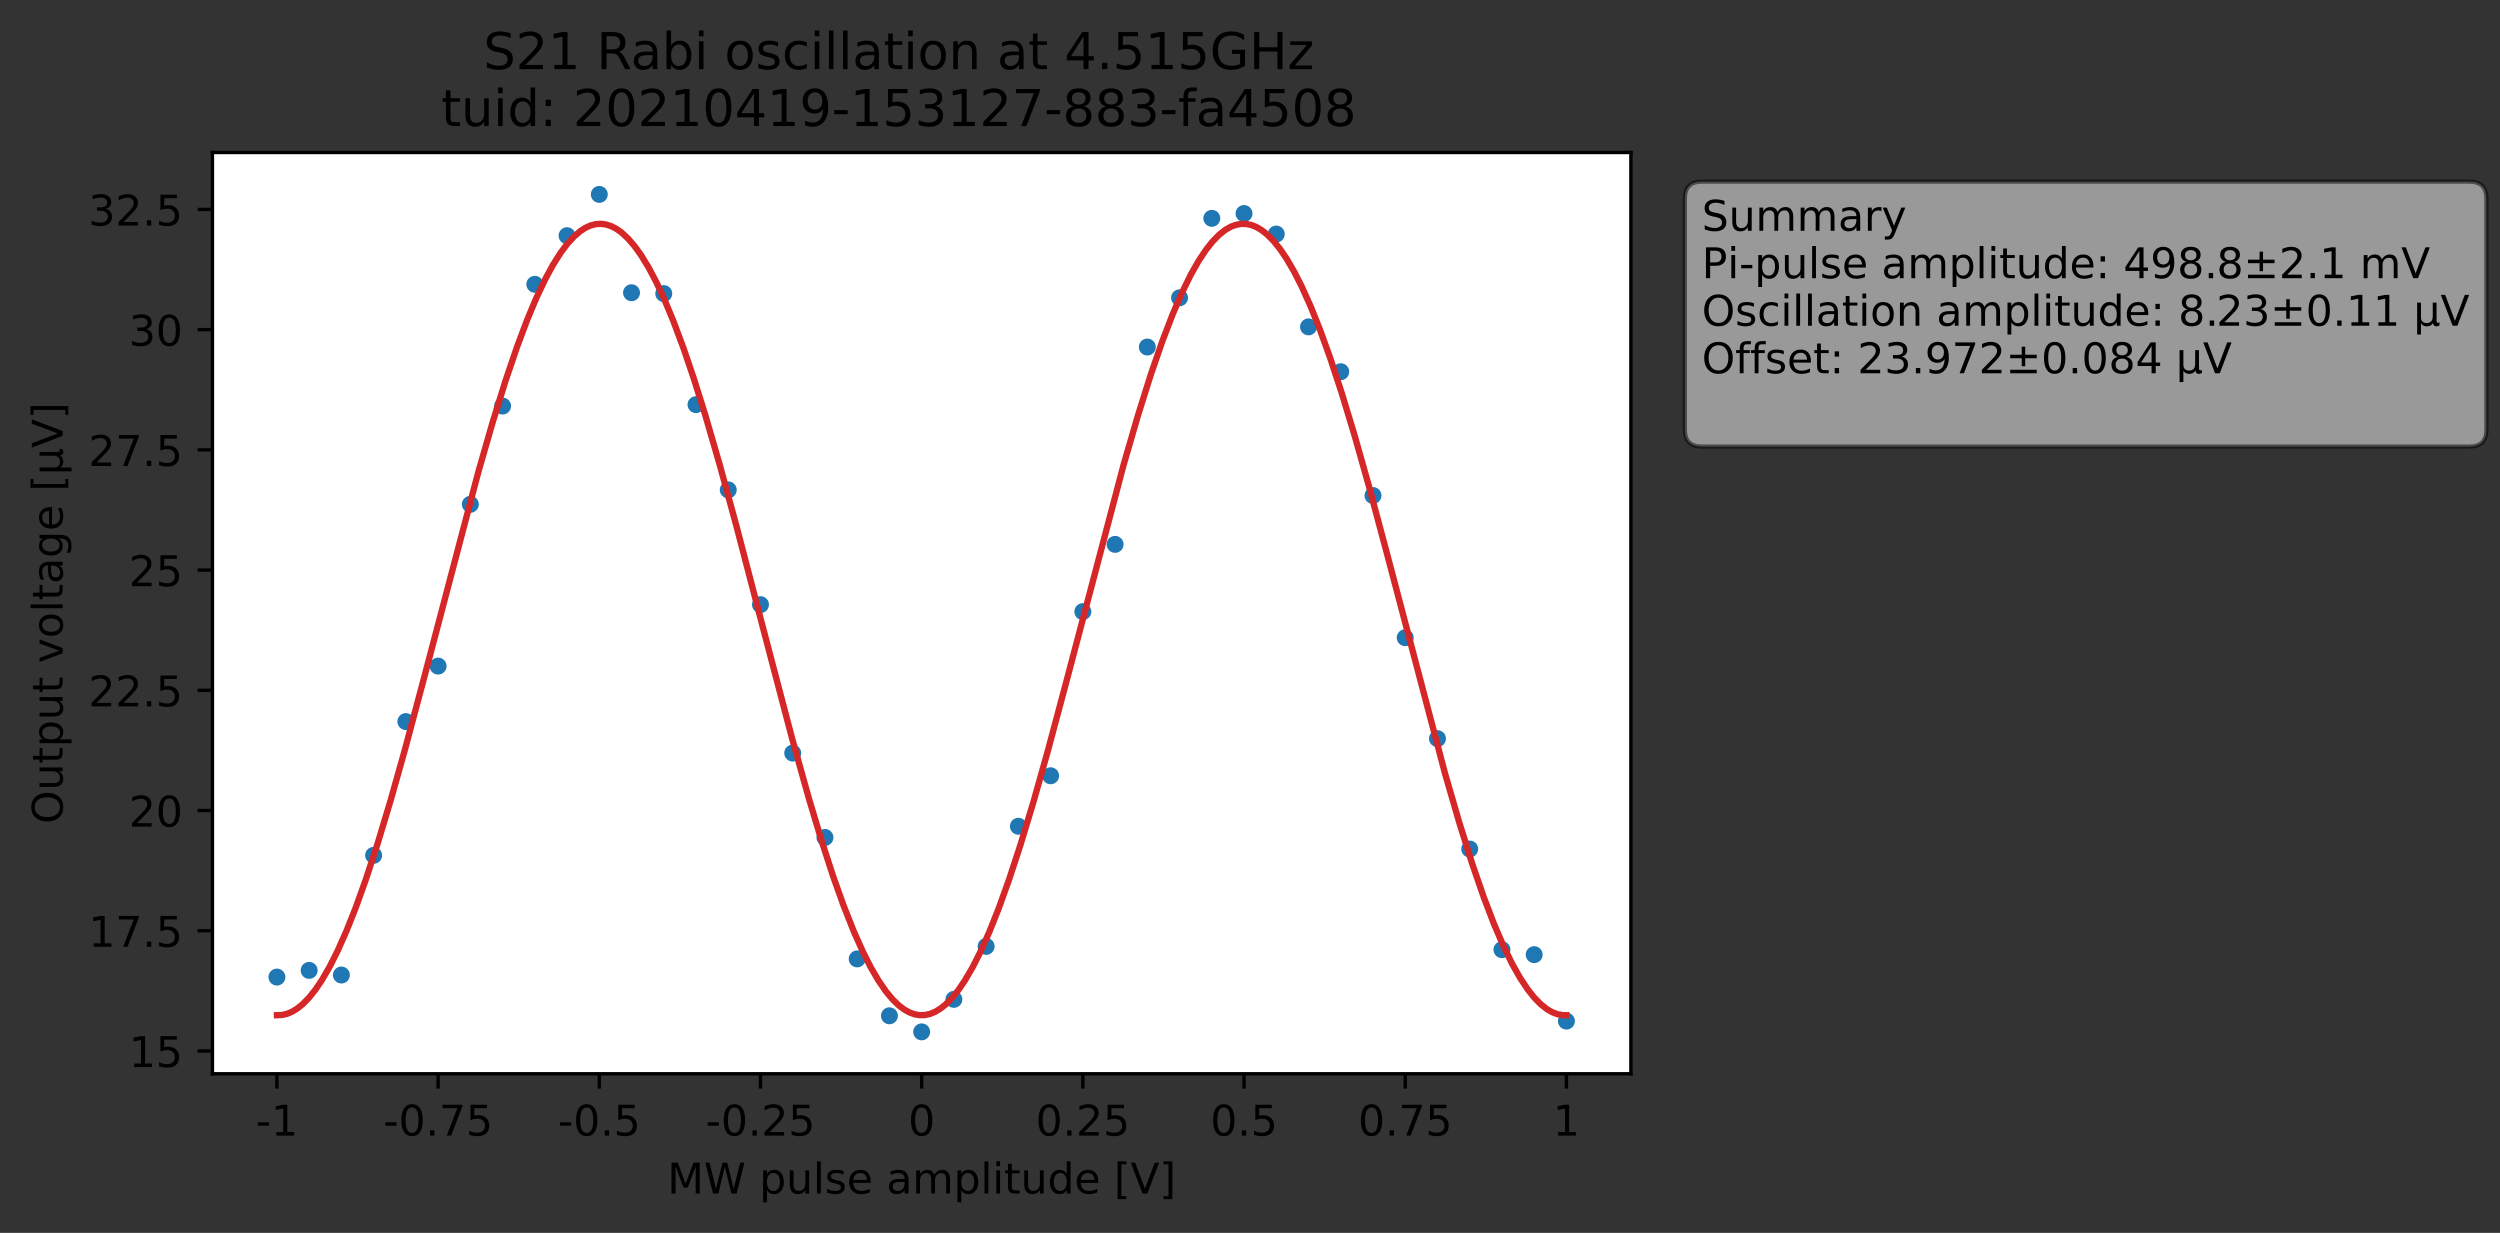 <?xml version="1.0" encoding="utf-8" standalone="no"?>
<!DOCTYPE svg PUBLIC "-//W3C//DTD SVG 1.1//EN"
  "http://www.w3.org/Graphics/SVG/1.1/DTD/svg11.dtd">
<!-- Created with matplotlib (https://matplotlib.org/) -->
<svg height="290.996pt" version="1.1" viewBox="0 0 590.084 290.996" width="590.084pt" xmlns="http://www.w3.org/2000/svg" xmlns:xlink="http://www.w3.org/1999/xlink">
 <rect x="0" y="0" width="590.084" height="290.996" fill="#333333" stroke="none"/>
 <defs>
  <style type="text/css">*{stroke-linecap:butt;stroke-linejoin:round;}</style>
 </defs>
 <g id="figure_1">
  <g id="patch_1">
   <path d="M 0 290.996 
L 590.084 290.996 
L 590.084 0 
L 0 0 
z
" style="fill:none;opacity:0;"/>
  </g>
  <g id="axes_1">
   <g id="patch_2">
    <path d="M 50.144 253.44 
L 384.944 253.44 
L 384.944 36 
L 50.144 36 
z
" style="fill:#ffffff;"/>
   </g>
   <g id="matplotlib.axis_1">
    <g id="xtick_1">
     <g id="line2d_1">
      <defs>
       <path d="M 0 0 
L 0 3.5 
" id="m48b0b2243c" style="stroke:#000000;stroke-width:0.8;"/>
      </defs>
      <g>
       <use style="stroke:#000000;stroke-width:0.8;" x="65.362" xlink:href="#m48b0b2243c" y="253.44"/>
      </g>
     </g>
     <g id="text_1">
      <!-- -1 -->
      <g transform="translate(60.377 268.038)scale(0.1 -0.1)">
       <defs>
        <path d="M 4.891 31.391 
L 31.203 31.391 
L 31.203 23.391 
L 4.891 23.391 
z
" id="DejaVuSans-45"/>
        <path d="M 12.406 8.297 
L 28.516 8.297 
L 28.516 63.922 
L 10.984 60.406 
L 10.984 69.391 
L 28.422 72.906 
L 38.281 72.906 
L 38.281 8.297 
L 54.391 8.297 
L 54.391 0 
L 12.406 0 
z
" id="DejaVuSans-49"/>
       </defs>
       <use xlink:href="#DejaVuSans-45"/>
       <use x="36.084" xlink:href="#DejaVuSans-49"/>
      </g>
     </g>
    </g>
    <g id="xtick_2">
     <g id="line2d_2">
      <g>
       <use style="stroke:#000000;stroke-width:0.8;" x="103.407" xlink:href="#m48b0b2243c" y="253.44"/>
      </g>
     </g>
     <g id="text_2">
      <!-- -0.75 -->
      <g transform="translate(90.471 268.038)scale(0.1 -0.1)">
       <defs>
        <path d="M 31.781 66.406 
Q 24.172 66.406 20.328 58.906 
Q 16.5 51.422 16.5 36.375 
Q 16.5 21.391 20.328 13.891 
Q 24.172 6.391 31.781 6.391 
Q 39.453 6.391 43.281 13.891 
Q 47.125 21.391 47.125 36.375 
Q 47.125 51.422 43.281 58.906 
Q 39.453 66.406 31.781 66.406 
z
M 31.781 74.219 
Q 44.047 74.219 50.516 64.516 
Q 56.984 54.828 56.984 36.375 
Q 56.984 17.969 50.516 8.266 
Q 44.047 -1.422 31.781 -1.422 
Q 19.531 -1.422 13.062 8.266 
Q 6.594 17.969 6.594 36.375 
Q 6.594 54.828 13.062 64.516 
Q 19.531 74.219 31.781 74.219 
z
" id="DejaVuSans-48"/>
        <path d="M 10.688 12.406 
L 21 12.406 
L 21 0 
L 10.688 0 
z
" id="DejaVuSans-46"/>
        <path d="M 8.203 72.906 
L 55.078 72.906 
L 55.078 68.703 
L 28.609 0 
L 18.312 0 
L 43.219 64.594 
L 8.203 64.594 
z
" id="DejaVuSans-55"/>
        <path d="M 10.797 72.906 
L 49.516 72.906 
L 49.516 64.594 
L 19.828 64.594 
L 19.828 46.734 
Q 21.969 47.469 24.109 47.828 
Q 26.266 48.188 28.422 48.188 
Q 40.625 48.188 47.75 41.5 
Q 54.891 34.812 54.891 23.391 
Q 54.891 11.625 47.562 5.094 
Q 40.234 -1.422 26.906 -1.422 
Q 22.312 -1.422 17.547 -0.641 
Q 12.797 0.141 7.719 1.703 
L 7.719 11.625 
Q 12.109 9.234 16.797 8.062 
Q 21.484 6.891 26.703 6.891 
Q 35.156 6.891 40.078 11.328 
Q 45.016 15.766 45.016 23.391 
Q 45.016 31 40.078 35.438 
Q 35.156 39.891 26.703 39.891 
Q 22.75 39.891 18.812 39.016 
Q 14.891 38.141 10.797 36.281 
z
" id="DejaVuSans-53"/>
       </defs>
       <use xlink:href="#DejaVuSans-45"/>
       <use x="36.084" xlink:href="#DejaVuSans-48"/>
       <use x="99.707" xlink:href="#DejaVuSans-46"/>
       <use x="131.494" xlink:href="#DejaVuSans-55"/>
       <use x="195.117" xlink:href="#DejaVuSans-53"/>
      </g>
     </g>
    </g>
    <g id="xtick_3">
     <g id="line2d_3">
      <g>
       <use style="stroke:#000000;stroke-width:0.8;" x="141.453" xlink:href="#m48b0b2243c" y="253.44"/>
      </g>
     </g>
     <g id="text_3">
      <!-- -0.5 -->
      <g transform="translate(131.697 268.038)scale(0.1 -0.1)">
       <use xlink:href="#DejaVuSans-45"/>
       <use x="36.084" xlink:href="#DejaVuSans-48"/>
       <use x="99.707" xlink:href="#DejaVuSans-46"/>
       <use x="131.494" xlink:href="#DejaVuSans-53"/>
      </g>
     </g>
    </g>
    <g id="xtick_4">
     <g id="line2d_4">
      <g>
       <use style="stroke:#000000;stroke-width:0.8;" x="179.498" xlink:href="#m48b0b2243c" y="253.44"/>
      </g>
     </g>
     <g id="text_4">
      <!-- -0.25 -->
      <g transform="translate(166.562 268.038)scale(0.1 -0.1)">
       <defs>
        <path d="M 19.188 8.297 
L 53.609 8.297 
L 53.609 0 
L 7.328 0 
L 7.328 8.297 
Q 12.938 14.109 22.625 23.891 
Q 32.328 33.688 34.812 36.531 
Q 39.547 41.844 41.422 45.531 
Q 43.312 49.219 43.312 52.781 
Q 43.312 58.594 39.234 62.25 
Q 35.156 65.922 28.609 65.922 
Q 23.969 65.922 18.812 64.312 
Q 13.672 62.703 7.812 59.422 
L 7.812 69.391 
Q 13.766 71.781 18.938 73 
Q 24.125 74.219 28.422 74.219 
Q 39.75 74.219 46.484 68.547 
Q 53.219 62.891 53.219 53.422 
Q 53.219 48.922 51.531 44.891 
Q 49.859 40.875 45.406 35.406 
Q 44.188 33.984 37.641 27.219 
Q 31.109 20.453 19.188 8.297 
z
" id="DejaVuSans-50"/>
       </defs>
       <use xlink:href="#DejaVuSans-45"/>
       <use x="36.084" xlink:href="#DejaVuSans-48"/>
       <use x="99.707" xlink:href="#DejaVuSans-46"/>
       <use x="131.494" xlink:href="#DejaVuSans-50"/>
       <use x="195.117" xlink:href="#DejaVuSans-53"/>
      </g>
     </g>
    </g>
    <g id="xtick_5">
     <g id="line2d_5">
      <g>
       <use style="stroke:#000000;stroke-width:0.8;" x="217.544" xlink:href="#m48b0b2243c" y="253.44"/>
      </g>
     </g>
     <g id="text_5">
      <!-- 0 -->
      <g transform="translate(214.363 268.038)scale(0.1 -0.1)">
       <use xlink:href="#DejaVuSans-48"/>
      </g>
     </g>
    </g>
    <g id="xtick_6">
     <g id="line2d_6">
      <g>
       <use style="stroke:#000000;stroke-width:0.8;" x="255.589" xlink:href="#m48b0b2243c" y="253.44"/>
      </g>
     </g>
     <g id="text_6">
      <!-- 0.25 -->
      <g transform="translate(244.456 268.038)scale(0.1 -0.1)">
       <use xlink:href="#DejaVuSans-48"/>
       <use x="63.623" xlink:href="#DejaVuSans-46"/>
       <use x="95.41" xlink:href="#DejaVuSans-50"/>
       <use x="159.033" xlink:href="#DejaVuSans-53"/>
      </g>
     </g>
    </g>
    <g id="xtick_7">
     <g id="line2d_7">
      <g>
       <use style="stroke:#000000;stroke-width:0.8;" x="293.635" xlink:href="#m48b0b2243c" y="253.44"/>
      </g>
     </g>
     <g id="text_7">
      <!-- 0.5 -->
      <g transform="translate(285.683 268.038)scale(0.1 -0.1)">
       <use xlink:href="#DejaVuSans-48"/>
       <use x="63.623" xlink:href="#DejaVuSans-46"/>
       <use x="95.41" xlink:href="#DejaVuSans-53"/>
      </g>
     </g>
    </g>
    <g id="xtick_8">
     <g id="line2d_8">
      <g>
       <use style="stroke:#000000;stroke-width:0.8;" x="331.68" xlink:href="#m48b0b2243c" y="253.44"/>
      </g>
     </g>
     <g id="text_8">
      <!-- 0.75 -->
      <g transform="translate(320.547 268.038)scale(0.1 -0.1)">
       <use xlink:href="#DejaVuSans-48"/>
       <use x="63.623" xlink:href="#DejaVuSans-46"/>
       <use x="95.41" xlink:href="#DejaVuSans-55"/>
       <use x="159.033" xlink:href="#DejaVuSans-53"/>
      </g>
     </g>
    </g>
    <g id="xtick_9">
     <g id="line2d_9">
      <g>
       <use style="stroke:#000000;stroke-width:0.8;" x="369.726" xlink:href="#m48b0b2243c" y="253.44"/>
      </g>
     </g>
     <g id="text_9">
      <!-- 1 -->
      <g transform="translate(366.544 268.038)scale(0.1 -0.1)">
       <use xlink:href="#DejaVuSans-49"/>
      </g>
     </g>
    </g>
    <g id="text_10">
     <!-- MW pulse amplitude [V] -->
     <g transform="translate(157.517 281.717)scale(0.1 -0.1)">
      <defs>
       <path d="M 9.812 72.906 
L 24.516 72.906 
L 43.109 23.297 
L 61.812 72.906 
L 76.516 72.906 
L 76.516 0 
L 66.891 0 
L 66.891 64.016 
L 48.094 14.016 
L 38.188 14.016 
L 19.391 64.016 
L 19.391 0 
L 9.812 0 
z
" id="DejaVuSans-77"/>
       <path d="M 3.328 72.906 
L 13.281 72.906 
L 28.609 11.281 
L 43.891 72.906 
L 54.984 72.906 
L 70.312 11.281 
L 85.594 72.906 
L 95.609 72.906 
L 77.297 0 
L 64.891 0 
L 49.516 63.281 
L 33.984 0 
L 21.578 0 
z
" id="DejaVuSans-87"/>
       <path id="DejaVuSans-32"/>
       <path d="M 18.109 8.203 
L 18.109 -20.797 
L 9.078 -20.797 
L 9.078 54.688 
L 18.109 54.688 
L 18.109 46.391 
Q 20.953 51.266 25.266 53.625 
Q 29.594 56 35.594 56 
Q 45.562 56 51.781 48.094 
Q 58.016 40.188 58.016 27.297 
Q 58.016 14.406 51.781 6.484 
Q 45.562 -1.422 35.594 -1.422 
Q 29.594 -1.422 25.266 0.953 
Q 20.953 3.328 18.109 8.203 
z
M 48.688 27.297 
Q 48.688 37.203 44.609 42.844 
Q 40.531 48.484 33.406 48.484 
Q 26.266 48.484 22.188 42.844 
Q 18.109 37.203 18.109 27.297 
Q 18.109 17.391 22.188 11.75 
Q 26.266 6.109 33.406 6.109 
Q 40.531 6.109 44.609 11.75 
Q 48.688 17.391 48.688 27.297 
z
" id="DejaVuSans-112"/>
       <path d="M 8.5 21.578 
L 8.5 54.688 
L 17.484 54.688 
L 17.484 21.922 
Q 17.484 14.156 20.5 10.266 
Q 23.531 6.391 29.594 6.391 
Q 36.859 6.391 41.078 11.031 
Q 45.312 15.672 45.312 23.688 
L 45.312 54.688 
L 54.297 54.688 
L 54.297 0 
L 45.312 0 
L 45.312 8.406 
Q 42.047 3.422 37.719 1 
Q 33.406 -1.422 27.688 -1.422 
Q 18.266 -1.422 13.375 4.438 
Q 8.5 10.297 8.5 21.578 
z
M 31.109 56 
z
" id="DejaVuSans-117"/>
       <path d="M 9.422 75.984 
L 18.406 75.984 
L 18.406 0 
L 9.422 0 
z
" id="DejaVuSans-108"/>
       <path d="M 44.281 53.078 
L 44.281 44.578 
Q 40.484 46.531 36.375 47.5 
Q 32.281 48.484 27.875 48.484 
Q 21.188 48.484 17.844 46.438 
Q 14.5 44.391 14.5 40.281 
Q 14.5 37.156 16.891 35.375 
Q 19.281 33.594 26.516 31.984 
L 29.594 31.297 
Q 39.156 29.25 43.188 25.516 
Q 47.219 21.781 47.219 15.094 
Q 47.219 7.469 41.188 3.016 
Q 35.156 -1.422 24.609 -1.422 
Q 20.219 -1.422 15.453 -0.562 
Q 10.688 0.297 5.422 2 
L 5.422 11.281 
Q 10.406 8.688 15.234 7.391 
Q 20.062 6.109 24.812 6.109 
Q 31.156 6.109 34.562 8.281 
Q 37.984 10.453 37.984 14.406 
Q 37.984 18.062 35.516 20.016 
Q 33.062 21.969 24.703 23.781 
L 21.578 24.516 
Q 13.234 26.266 9.516 29.906 
Q 5.812 33.547 5.812 39.891 
Q 5.812 47.609 11.281 51.797 
Q 16.75 56 26.812 56 
Q 31.781 56 36.172 55.266 
Q 40.578 54.547 44.281 53.078 
z
" id="DejaVuSans-115"/>
       <path d="M 56.203 29.594 
L 56.203 25.203 
L 14.891 25.203 
Q 15.484 15.922 20.484 11.062 
Q 25.484 6.203 34.422 6.203 
Q 39.594 6.203 44.453 7.469 
Q 49.312 8.734 54.109 11.281 
L 54.109 2.781 
Q 49.266 0.734 44.188 -0.344 
Q 39.109 -1.422 33.891 -1.422 
Q 20.797 -1.422 13.156 6.188 
Q 5.516 13.812 5.516 26.812 
Q 5.516 40.234 12.766 48.109 
Q 20.016 56 32.328 56 
Q 43.359 56 49.781 48.891 
Q 56.203 41.797 56.203 29.594 
z
M 47.219 32.234 
Q 47.125 39.594 43.094 43.984 
Q 39.062 48.391 32.422 48.391 
Q 24.906 48.391 20.391 44.141 
Q 15.875 39.891 15.188 32.172 
z
" id="DejaVuSans-101"/>
       <path d="M 34.281 27.484 
Q 23.391 27.484 19.188 25 
Q 14.984 22.516 14.984 16.5 
Q 14.984 11.719 18.141 8.906 
Q 21.297 6.109 26.703 6.109 
Q 34.188 6.109 38.703 11.406 
Q 43.219 16.703 43.219 25.484 
L 43.219 27.484 
z
M 52.203 31.203 
L 52.203 0 
L 43.219 0 
L 43.219 8.297 
Q 40.141 3.328 35.547 0.953 
Q 30.953 -1.422 24.312 -1.422 
Q 15.922 -1.422 10.953 3.297 
Q 6 8.016 6 15.922 
Q 6 25.141 12.172 29.828 
Q 18.359 34.516 30.609 34.516 
L 43.219 34.516 
L 43.219 35.406 
Q 43.219 41.609 39.141 45 
Q 35.062 48.391 27.688 48.391 
Q 23 48.391 18.547 47.266 
Q 14.109 46.141 10.016 43.891 
L 10.016 52.203 
Q 14.938 54.109 19.578 55.047 
Q 24.219 56 28.609 56 
Q 40.484 56 46.344 49.844 
Q 52.203 43.703 52.203 31.203 
z
" id="DejaVuSans-97"/>
       <path d="M 52 44.188 
Q 55.375 50.25 60.062 53.125 
Q 64.75 56 71.094 56 
Q 79.641 56 84.281 50.016 
Q 88.922 44.047 88.922 33.016 
L 88.922 0 
L 79.891 0 
L 79.891 32.719 
Q 79.891 40.578 77.094 44.375 
Q 74.312 48.188 68.609 48.188 
Q 61.625 48.188 57.562 43.547 
Q 53.516 38.922 53.516 30.906 
L 53.516 0 
L 44.484 0 
L 44.484 32.719 
Q 44.484 40.625 41.703 44.406 
Q 38.922 48.188 33.109 48.188 
Q 26.219 48.188 22.156 43.531 
Q 18.109 38.875 18.109 30.906 
L 18.109 0 
L 9.078 0 
L 9.078 54.688 
L 18.109 54.688 
L 18.109 46.188 
Q 21.188 51.219 25.484 53.609 
Q 29.781 56 35.688 56 
Q 41.656 56 45.828 52.969 
Q 50 49.953 52 44.188 
z
" id="DejaVuSans-109"/>
       <path d="M 9.422 54.688 
L 18.406 54.688 
L 18.406 0 
L 9.422 0 
z
M 9.422 75.984 
L 18.406 75.984 
L 18.406 64.594 
L 9.422 64.594 
z
" id="DejaVuSans-105"/>
       <path d="M 18.312 70.219 
L 18.312 54.688 
L 36.812 54.688 
L 36.812 47.703 
L 18.312 47.703 
L 18.312 18.016 
Q 18.312 11.328 20.141 9.422 
Q 21.969 7.516 27.594 7.516 
L 36.812 7.516 
L 36.812 0 
L 27.594 0 
Q 17.188 0 13.234 3.875 
Q 9.281 7.766 9.281 18.016 
L 9.281 47.703 
L 2.688 47.703 
L 2.688 54.688 
L 9.281 54.688 
L 9.281 70.219 
z
" id="DejaVuSans-116"/>
       <path d="M 45.406 46.391 
L 45.406 75.984 
L 54.391 75.984 
L 54.391 0 
L 45.406 0 
L 45.406 8.203 
Q 42.578 3.328 38.25 0.953 
Q 33.938 -1.422 27.875 -1.422 
Q 17.969 -1.422 11.734 6.484 
Q 5.516 14.406 5.516 27.297 
Q 5.516 40.188 11.734 48.094 
Q 17.969 56 27.875 56 
Q 33.938 56 38.25 53.625 
Q 42.578 51.266 45.406 46.391 
z
M 14.797 27.297 
Q 14.797 17.391 18.875 11.75 
Q 22.953 6.109 30.078 6.109 
Q 37.203 6.109 41.297 11.75 
Q 45.406 17.391 45.406 27.297 
Q 45.406 37.203 41.297 42.844 
Q 37.203 48.484 30.078 48.484 
Q 22.953 48.484 18.875 42.844 
Q 14.797 37.203 14.797 27.297 
z
" id="DejaVuSans-100"/>
       <path d="M 8.594 75.984 
L 29.297 75.984 
L 29.297 69 
L 17.578 69 
L 17.578 -6.203 
L 29.297 -6.203 
L 29.297 -13.188 
L 8.594 -13.188 
z
" id="DejaVuSans-91"/>
       <path d="M 28.609 0 
L 0.781 72.906 
L 11.078 72.906 
L 34.188 11.531 
L 57.328 72.906 
L 67.578 72.906 
L 39.797 0 
z
" id="DejaVuSans-86"/>
       <path d="M 30.422 75.984 
L 30.422 -13.188 
L 9.719 -13.188 
L 9.719 -6.203 
L 21.391 -6.203 
L 21.391 69 
L 9.719 69 
L 9.719 75.984 
z
" id="DejaVuSans-93"/>
      </defs>
      <use xlink:href="#DejaVuSans-77"/>
      <use x="86.279" xlink:href="#DejaVuSans-87"/>
      <use x="185.156" xlink:href="#DejaVuSans-32"/>
      <use x="216.943" xlink:href="#DejaVuSans-112"/>
      <use x="280.42" xlink:href="#DejaVuSans-117"/>
      <use x="343.799" xlink:href="#DejaVuSans-108"/>
      <use x="371.582" xlink:href="#DejaVuSans-115"/>
      <use x="423.682" xlink:href="#DejaVuSans-101"/>
      <use x="485.205" xlink:href="#DejaVuSans-32"/>
      <use x="516.992" xlink:href="#DejaVuSans-97"/>
      <use x="578.271" xlink:href="#DejaVuSans-109"/>
      <use x="675.684" xlink:href="#DejaVuSans-112"/>
      <use x="739.16" xlink:href="#DejaVuSans-108"/>
      <use x="766.943" xlink:href="#DejaVuSans-105"/>
      <use x="794.727" xlink:href="#DejaVuSans-116"/>
      <use x="833.936" xlink:href="#DejaVuSans-117"/>
      <use x="897.314" xlink:href="#DejaVuSans-100"/>
      <use x="960.791" xlink:href="#DejaVuSans-101"/>
      <use x="1022.314" xlink:href="#DejaVuSans-32"/>
      <use x="1054.102" xlink:href="#DejaVuSans-91"/>
      <use x="1093.115" xlink:href="#DejaVuSans-86"/>
      <use x="1161.523" xlink:href="#DejaVuSans-93"/>
     </g>
    </g>
   </g>
   <g id="matplotlib.axis_2">
    <g id="ytick_1">
     <g id="line2d_10">
      <defs>
       <path d="M 0 0 
L -3.5 0 
" id="m608d5e6c8c" style="stroke:#000000;stroke-width:0.8;"/>
      </defs>
      <g>
       <use style="stroke:#000000;stroke-width:0.8;" x="50.144" xlink:href="#m608d5e6c8c" y="248.059"/>
      </g>
     </g>
     <g id="text_11">
      <!-- 15 -->
      <g transform="translate(30.419 251.858)scale(0.1 -0.1)">
       <use xlink:href="#DejaVuSans-49"/>
       <use x="63.623" xlink:href="#DejaVuSans-53"/>
      </g>
     </g>
    </g>
    <g id="ytick_2">
     <g id="line2d_11">
      <g>
       <use style="stroke:#000000;stroke-width:0.8;" x="50.144" xlink:href="#m608d5e6c8c" y="219.685"/>
      </g>
     </g>
     <g id="text_12">
      <!-- 17.5 -->
      <g transform="translate(20.878 223.484)scale(0.1 -0.1)">
       <use xlink:href="#DejaVuSans-49"/>
       <use x="63.623" xlink:href="#DejaVuSans-55"/>
       <use x="127.246" xlink:href="#DejaVuSans-46"/>
       <use x="159.033" xlink:href="#DejaVuSans-53"/>
      </g>
     </g>
    </g>
    <g id="ytick_3">
     <g id="line2d_12">
      <g>
       <use style="stroke:#000000;stroke-width:0.8;" x="50.144" xlink:href="#m608d5e6c8c" y="191.31"/>
      </g>
     </g>
     <g id="text_13">
      <!-- 20 -->
      <g transform="translate(30.419 195.109)scale(0.1 -0.1)">
       <use xlink:href="#DejaVuSans-50"/>
       <use x="63.623" xlink:href="#DejaVuSans-48"/>
      </g>
     </g>
    </g>
    <g id="ytick_4">
     <g id="line2d_13">
      <g>
       <use style="stroke:#000000;stroke-width:0.8;" x="50.144" xlink:href="#m608d5e6c8c" y="162.935"/>
      </g>
     </g>
     <g id="text_14">
      <!-- 22.5 -->
      <g transform="translate(20.878 166.734)scale(0.1 -0.1)">
       <use xlink:href="#DejaVuSans-50"/>
       <use x="63.623" xlink:href="#DejaVuSans-50"/>
       <use x="127.246" xlink:href="#DejaVuSans-46"/>
       <use x="159.033" xlink:href="#DejaVuSans-53"/>
      </g>
     </g>
    </g>
    <g id="ytick_5">
     <g id="line2d_14">
      <g>
       <use style="stroke:#000000;stroke-width:0.8;" x="50.144" xlink:href="#m608d5e6c8c" y="134.56"/>
      </g>
     </g>
     <g id="text_15">
      <!-- 25 -->
      <g transform="translate(30.419 138.359)scale(0.1 -0.1)">
       <use xlink:href="#DejaVuSans-50"/>
       <use x="63.623" xlink:href="#DejaVuSans-53"/>
      </g>
     </g>
    </g>
    <g id="ytick_6">
     <g id="line2d_15">
      <g>
       <use style="stroke:#000000;stroke-width:0.8;" x="50.144" xlink:href="#m608d5e6c8c" y="106.185"/>
      </g>
     </g>
     <g id="text_16">
      <!-- 27.5 -->
      <g transform="translate(20.878 109.985)scale(0.1 -0.1)">
       <use xlink:href="#DejaVuSans-50"/>
       <use x="63.623" xlink:href="#DejaVuSans-55"/>
       <use x="127.246" xlink:href="#DejaVuSans-46"/>
       <use x="159.033" xlink:href="#DejaVuSans-53"/>
      </g>
     </g>
    </g>
    <g id="ytick_7">
     <g id="line2d_16">
      <g>
       <use style="stroke:#000000;stroke-width:0.8;" x="50.144" xlink:href="#m608d5e6c8c" y="77.811"/>
      </g>
     </g>
     <g id="text_17">
      <!-- 30 -->
      <g transform="translate(30.419 81.61)scale(0.1 -0.1)">
       <defs>
        <path d="M 40.578 39.312 
Q 47.656 37.797 51.625 33 
Q 55.609 28.219 55.609 21.188 
Q 55.609 10.406 48.188 4.484 
Q 40.766 -1.422 27.094 -1.422 
Q 22.516 -1.422 17.656 -0.516 
Q 12.797 0.391 7.625 2.203 
L 7.625 11.719 
Q 11.719 9.328 16.594 8.109 
Q 21.484 6.891 26.812 6.891 
Q 36.078 6.891 40.938 10.547 
Q 45.797 14.203 45.797 21.188 
Q 45.797 27.641 41.281 31.266 
Q 36.766 34.906 28.719 34.906 
L 20.219 34.906 
L 20.219 43.016 
L 29.109 43.016 
Q 36.375 43.016 40.234 45.922 
Q 44.094 48.828 44.094 54.297 
Q 44.094 59.906 40.109 62.906 
Q 36.141 65.922 28.719 65.922 
Q 24.656 65.922 20.016 65.031 
Q 15.375 64.156 9.812 62.312 
L 9.812 71.094 
Q 15.438 72.656 20.344 73.438 
Q 25.25 74.219 29.594 74.219 
Q 40.828 74.219 47.359 69.109 
Q 53.906 64.016 53.906 55.328 
Q 53.906 49.266 50.438 45.094 
Q 46.969 40.922 40.578 39.312 
z
" id="DejaVuSans-51"/>
       </defs>
       <use xlink:href="#DejaVuSans-51"/>
       <use x="63.623" xlink:href="#DejaVuSans-48"/>
      </g>
     </g>
    </g>
    <g id="ytick_8">
     <g id="line2d_17">
      <g>
       <use style="stroke:#000000;stroke-width:0.8;" x="50.144" xlink:href="#m608d5e6c8c" y="49.436"/>
      </g>
     </g>
     <g id="text_18">
      <!-- 32.5 -->
      <g transform="translate(20.878 53.235)scale(0.1 -0.1)">
       <use xlink:href="#DejaVuSans-51"/>
       <use x="63.623" xlink:href="#DejaVuSans-50"/>
       <use x="127.246" xlink:href="#DejaVuSans-46"/>
       <use x="159.033" xlink:href="#DejaVuSans-53"/>
      </g>
     </g>
    </g>
    <g id="text_19">
     <!-- Output voltage [μV] -->
     <g transform="translate(14.798 194.452)rotate(-90)scale(0.1 -0.1)">
      <defs>
       <path d="M 39.406 66.219 
Q 28.656 66.219 22.328 58.203 
Q 16.016 50.203 16.016 36.375 
Q 16.016 22.609 22.328 14.594 
Q 28.656 6.594 39.406 6.594 
Q 50.141 6.594 56.422 14.594 
Q 62.703 22.609 62.703 36.375 
Q 62.703 50.203 56.422 58.203 
Q 50.141 66.219 39.406 66.219 
z
M 39.406 74.219 
Q 54.734 74.219 63.906 63.938 
Q 73.094 53.656 73.094 36.375 
Q 73.094 19.141 63.906 8.859 
Q 54.734 -1.422 39.406 -1.422 
Q 24.031 -1.422 14.812 8.828 
Q 5.609 19.094 5.609 36.375 
Q 5.609 53.656 14.812 63.938 
Q 24.031 74.219 39.406 74.219 
z
" id="DejaVuSans-79"/>
       <path d="M 2.984 54.688 
L 12.5 54.688 
L 29.594 8.797 
L 46.688 54.688 
L 56.203 54.688 
L 35.688 0 
L 23.484 0 
z
" id="DejaVuSans-118"/>
       <path d="M 30.609 48.391 
Q 23.391 48.391 19.188 42.75 
Q 14.984 37.109 14.984 27.297 
Q 14.984 17.484 19.156 11.844 
Q 23.344 6.203 30.609 6.203 
Q 37.797 6.203 41.984 11.859 
Q 46.188 17.531 46.188 27.297 
Q 46.188 37.016 41.984 42.703 
Q 37.797 48.391 30.609 48.391 
z
M 30.609 56 
Q 42.328 56 49.016 48.375 
Q 55.719 40.766 55.719 27.297 
Q 55.719 13.875 49.016 6.219 
Q 42.328 -1.422 30.609 -1.422 
Q 18.844 -1.422 12.172 6.219 
Q 5.516 13.875 5.516 27.297 
Q 5.516 40.766 12.172 48.375 
Q 18.844 56 30.609 56 
z
" id="DejaVuSans-111"/>
       <path d="M 45.406 27.984 
Q 45.406 37.75 41.375 43.109 
Q 37.359 48.484 30.078 48.484 
Q 22.859 48.484 18.828 43.109 
Q 14.797 37.75 14.797 27.984 
Q 14.797 18.266 18.828 12.891 
Q 22.859 7.516 30.078 7.516 
Q 37.359 7.516 41.375 12.891 
Q 45.406 18.266 45.406 27.984 
z
M 54.391 6.781 
Q 54.391 -7.172 48.188 -13.984 
Q 42 -20.797 29.203 -20.797 
Q 24.469 -20.797 20.266 -20.094 
Q 16.062 -19.391 12.109 -17.922 
L 12.109 -9.188 
Q 16.062 -11.328 19.922 -12.344 
Q 23.781 -13.375 27.781 -13.375 
Q 36.625 -13.375 41.016 -8.766 
Q 45.406 -4.156 45.406 5.172 
L 45.406 9.625 
Q 42.625 4.781 38.281 2.391 
Q 33.938 0 27.875 0 
Q 17.828 0 11.672 7.656 
Q 5.516 15.328 5.516 27.984 
Q 5.516 40.672 11.672 48.328 
Q 17.828 56 27.875 56 
Q 33.938 56 38.281 53.609 
Q 42.625 51.219 45.406 46.391 
L 45.406 54.688 
L 54.391 54.688 
z
" id="DejaVuSans-103"/>
       <path d="M 8.5 -20.797 
L 8.5 54.688 
L 17.484 54.688 
L 17.484 20.703 
Q 17.484 13.625 20.844 10 
Q 24.219 6.391 30.812 6.391 
Q 38.031 6.391 41.672 10.484 
Q 45.312 14.594 45.312 22.797 
L 45.312 54.688 
L 54.297 54.688 
L 54.297 12.594 
Q 54.297 9.672 55.141 8.281 
Q 56 6.891 57.812 6.891 
Q 58.25 6.891 59.031 7.156 
Q 59.812 7.422 61.188 8.016 
L 61.188 0.781 
Q 59.188 -0.344 57.391 -0.875 
Q 55.609 -1.422 53.906 -1.422 
Q 50.531 -1.422 48.531 0.484 
Q 46.531 2.391 45.797 6.297 
Q 43.359 2.438 39.812 0.5 
Q 36.281 -1.422 31.5 -1.422 
Q 26.516 -1.422 23.016 0.484 
Q 19.531 2.391 17.484 6.203 
L 17.484 -20.797 
z
" id="DejaVuSans-956"/>
      </defs>
      <use xlink:href="#DejaVuSans-79"/>
      <use x="78.711" xlink:href="#DejaVuSans-117"/>
      <use x="142.09" xlink:href="#DejaVuSans-116"/>
      <use x="181.299" xlink:href="#DejaVuSans-112"/>
      <use x="244.775" xlink:href="#DejaVuSans-117"/>
      <use x="308.154" xlink:href="#DejaVuSans-116"/>
      <use x="347.363" xlink:href="#DejaVuSans-32"/>
      <use x="379.15" xlink:href="#DejaVuSans-118"/>
      <use x="438.33" xlink:href="#DejaVuSans-111"/>
      <use x="499.512" xlink:href="#DejaVuSans-108"/>
      <use x="527.295" xlink:href="#DejaVuSans-116"/>
      <use x="566.504" xlink:href="#DejaVuSans-97"/>
      <use x="627.783" xlink:href="#DejaVuSans-103"/>
      <use x="691.26" xlink:href="#DejaVuSans-101"/>
      <use x="752.783" xlink:href="#DejaVuSans-32"/>
      <use x="784.57" xlink:href="#DejaVuSans-91"/>
      <use x="823.584" xlink:href="#DejaVuSans-956"/>
      <use x="887.207" xlink:href="#DejaVuSans-86"/>
      <use x="955.615" xlink:href="#DejaVuSans-93"/>
     </g>
    </g>
   </g>
   <g id="line2d_18">
    <defs>
     <path d="M 0 1.5 
C 0.398 1.5 0.779 1.342 1.061 1.061 
C 1.342 0.779 1.5 0.398 1.5 0 
C 1.5 -0.398 1.342 -0.779 1.061 -1.061 
C 0.779 -1.342 0.398 -1.5 0 -1.5 
C -0.398 -1.5 -0.779 -1.342 -1.061 -1.061 
C -1.342 -0.779 -1.5 -0.398 -1.5 0 
C -1.5 0.398 -1.342 0.779 -1.061 1.061 
C -0.779 1.342 -0.398 1.5 0 1.5 
z
" id="m12ef8ca8d2" style="stroke:#1f77b4;"/>
    </defs>
    <g clip-path="url(#p3aa3f5c5de)">
     <use style="fill:#1f77b4;stroke:#1f77b4;" x="65.362" xlink:href="#m12ef8ca8d2" y="230.623"/>
     <use style="fill:#1f77b4;stroke:#1f77b4;" x="72.971" xlink:href="#m12ef8ca8d2" y="229.043"/>
     <use style="fill:#1f77b4;stroke:#1f77b4;" x="80.58" xlink:href="#m12ef8ca8d2" y="230.137"/>
     <use style="fill:#1f77b4;stroke:#1f77b4;" x="88.189" xlink:href="#m12ef8ca8d2" y="201.886"/>
     <use style="fill:#1f77b4;stroke:#1f77b4;" x="95.798" xlink:href="#m12ef8ca8d2" y="170.312"/>
     <use style="fill:#1f77b4;stroke:#1f77b4;" x="103.407" xlink:href="#m12ef8ca8d2" y="157.22"/>
     <use style="fill:#1f77b4;stroke:#1f77b4;" x="111.016" xlink:href="#m12ef8ca8d2" y="119.033"/>
     <use style="fill:#1f77b4;stroke:#1f77b4;" x="118.626" xlink:href="#m12ef8ca8d2" y="95.844"/>
     <use style="fill:#1f77b4;stroke:#1f77b4;" x="126.235" xlink:href="#m12ef8ca8d2" y="67.107"/>
     <use style="fill:#1f77b4;stroke:#1f77b4;" x="133.844" xlink:href="#m12ef8ca8d2" y="55.629"/>
     <use style="fill:#1f77b4;stroke:#1f77b4;" x="141.453" xlink:href="#m12ef8ca8d2" y="45.884"/>
     <use style="fill:#1f77b4;stroke:#1f77b4;" x="149.062" xlink:href="#m12ef8ca8d2" y="69.093"/>
     <use style="fill:#1f77b4;stroke:#1f77b4;" x="156.671" xlink:href="#m12ef8ca8d2" y="69.3"/>
     <use style="fill:#1f77b4;stroke:#1f77b4;" x="164.28" xlink:href="#m12ef8ca8d2" y="95.507"/>
     <use style="fill:#1f77b4;stroke:#1f77b4;" x="171.889" xlink:href="#m12ef8ca8d2" y="115.627"/>
     <use style="fill:#1f77b4;stroke:#1f77b4;" x="179.498" xlink:href="#m12ef8ca8d2" y="142.718"/>
     <use style="fill:#1f77b4;stroke:#1f77b4;" x="187.107" xlink:href="#m12ef8ca8d2" y="177.749"/>
     <use style="fill:#1f77b4;stroke:#1f77b4;" x="194.716" xlink:href="#m12ef8ca8d2" y="197.673"/>
     <use style="fill:#1f77b4;stroke:#1f77b4;" x="202.326" xlink:href="#m12ef8ca8d2" y="226.333"/>
     <use style="fill:#1f77b4;stroke:#1f77b4;" x="209.935" xlink:href="#m12ef8ca8d2" y="239.761"/>
     <use style="fill:#1f77b4;stroke:#1f77b4;" x="217.544" xlink:href="#m12ef8ca8d2" y="243.556"/>
     <use style="fill:#1f77b4;stroke:#1f77b4;" x="225.153" xlink:href="#m12ef8ca8d2" y="235.882"/>
     <use style="fill:#1f77b4;stroke:#1f77b4;" x="232.762" xlink:href="#m12ef8ca8d2" y="223.38"/>
     <use style="fill:#1f77b4;stroke:#1f77b4;" x="240.371" xlink:href="#m12ef8ca8d2" y="195.026"/>
     <use style="fill:#1f77b4;stroke:#1f77b4;" x="247.98" xlink:href="#m12ef8ca8d2" y="183.109"/>
     <use style="fill:#1f77b4;stroke:#1f77b4;" x="255.589" xlink:href="#m12ef8ca8d2" y="144.365"/>
     <use style="fill:#1f77b4;stroke:#1f77b4;" x="263.198" xlink:href="#m12ef8ca8d2" y="128.488"/>
     <use style="fill:#1f77b4;stroke:#1f77b4;" x="270.807" xlink:href="#m12ef8ca8d2" y="81.91"/>
     <use style="fill:#1f77b4;stroke:#1f77b4;" x="278.416" xlink:href="#m12ef8ca8d2" y="70.29"/>
     <use style="fill:#1f77b4;stroke:#1f77b4;" x="286.026" xlink:href="#m12ef8ca8d2" y="51.534"/>
     <use style="fill:#1f77b4;stroke:#1f77b4;" x="293.635" xlink:href="#m12ef8ca8d2" y="50.4"/>
     <use style="fill:#1f77b4;stroke:#1f77b4;" x="301.244" xlink:href="#m12ef8ca8d2" y="55.246"/>
     <use style="fill:#1f77b4;stroke:#1f77b4;" x="308.853" xlink:href="#m12ef8ca8d2" y="77.154"/>
     <use style="fill:#1f77b4;stroke:#1f77b4;" x="316.462" xlink:href="#m12ef8ca8d2" y="87.739"/>
     <use style="fill:#1f77b4;stroke:#1f77b4;" x="324.071" xlink:href="#m12ef8ca8d2" y="116.962"/>
     <use style="fill:#1f77b4;stroke:#1f77b4;" x="331.68" xlink:href="#m12ef8ca8d2" y="150.517"/>
     <use style="fill:#1f77b4;stroke:#1f77b4;" x="339.289" xlink:href="#m12ef8ca8d2" y="174.337"/>
     <use style="fill:#1f77b4;stroke:#1f77b4;" x="346.898" xlink:href="#m12ef8ca8d2" y="200.396"/>
     <use style="fill:#1f77b4;stroke:#1f77b4;" x="354.507" xlink:href="#m12ef8ca8d2" y="224.153"/>
     <use style="fill:#1f77b4;stroke:#1f77b4;" x="362.116" xlink:href="#m12ef8ca8d2" y="225.33"/>
     <use style="fill:#1f77b4;stroke:#1f77b4;" x="369.726" xlink:href="#m12ef8ca8d2" y="241.013"/>
    </g>
   </g>
   <g id="line2d_19">
    <path clip-path="url(#p3aa3f5c5de)" d="M 65.362 239.621 
L 66.581 239.57 
L 67.799 239.283 
L 69.018 238.758 
L 70.237 237.998 
L 71.455 237.005 
L 72.979 235.44 
L 74.502 233.519 
L 76.025 231.253 
L 77.853 228.087 
L 79.681 224.454 
L 81.814 219.651 
L 83.947 214.277 
L 86.384 207.488 
L 89.126 199.111 
L 92.173 189.01 
L 95.524 177.121 
L 100.094 159.999 
L 112.89 111.448 
L 116.242 99.798 
L 119.288 89.976 
L 122.03 81.895 
L 124.468 75.404 
L 126.6 70.312 
L 128.733 65.811 
L 130.561 62.451 
L 132.389 59.569 
L 133.912 57.546 
L 135.436 55.875 
L 136.959 54.563 
L 138.178 53.776 
L 139.396 53.223 
L 140.615 52.907 
L 141.834 52.829 
L 143.052 52.988 
L 144.271 53.384 
L 145.49 54.016 
L 146.708 54.882 
L 148.232 56.292 
L 149.755 58.058 
L 151.278 60.175 
L 153.106 63.166 
L 154.934 66.632 
L 156.762 70.553 
L 158.895 75.673 
L 161.332 82.195 
L 163.77 89.367 
L 166.512 98.123 
L 169.863 109.653 
L 173.824 124.167 
L 179.917 147.509 
L 186.925 174.16 
L 190.885 188.329 
L 193.932 198.479 
L 196.674 206.909 
L 199.111 213.751 
L 201.549 219.906 
L 203.681 224.679 
L 205.509 228.285 
L 207.337 231.423 
L 209.165 234.073 
L 210.689 235.898 
L 212.212 237.367 
L 213.431 238.281 
L 214.649 238.962 
L 215.868 239.406 
L 217.087 239.614 
L 218.305 239.584 
L 219.524 239.317 
L 220.743 238.814 
L 221.961 238.074 
L 223.18 237.102 
L 224.703 235.561 
L 226.227 233.666 
L 227.75 231.423 
L 229.578 228.285 
L 231.406 224.679 
L 233.539 219.906 
L 235.672 214.559 
L 238.109 207.8 
L 240.851 199.451 
L 243.898 189.377 
L 247.249 177.511 
L 251.514 161.571 
L 265.224 109.653 
L 268.576 98.123 
L 271.622 88.438 
L 274.364 80.501 
L 276.802 74.153 
L 278.934 69.197 
L 281.067 64.841 
L 282.895 61.61 
L 284.723 58.864 
L 286.246 56.956 
L 287.77 55.403 
L 289.293 54.21 
L 290.512 53.52 
L 291.73 53.064 
L 292.949 52.846 
L 294.168 52.866 
L 295.387 53.122 
L 296.605 53.616 
L 297.824 54.345 
L 299.043 55.307 
L 300.566 56.835 
L 302.089 58.718 
L 303.613 60.949 
L 305.441 64.072 
L 307.269 67.666 
L 309.401 72.424 
L 311.534 77.757 
L 313.971 84.502 
L 316.713 92.836 
L 319.76 102.896 
L 323.111 114.751 
L 327.377 130.682 
L 341.087 182.613 
L 344.438 194.156 
L 347.485 203.856 
L 350.227 211.808 
L 352.664 218.172 
L 354.797 223.142 
L 356.929 227.514 
L 358.758 230.758 
L 360.586 233.519 
L 362.109 235.44 
L 363.632 237.005 
L 365.156 238.21 
L 366.374 238.911 
L 367.593 239.377 
L 368.812 239.605 
L 369.726 239.621 
L 369.726 239.621 
" style="fill:none;stroke:#d62728;stroke-linecap:square;stroke-width:1.5;"/>
   </g>
   <g id="patch_3">
    <path d="M 50.144 253.44 
L 50.144 36 
" style="fill:none;stroke:#000000;stroke-linecap:square;stroke-linejoin:miter;stroke-width:0.8;"/>
   </g>
   <g id="patch_4">
    <path d="M 384.944 253.44 
L 384.944 36 
" style="fill:none;stroke:#000000;stroke-linecap:square;stroke-linejoin:miter;stroke-width:0.8;"/>
   </g>
   <g id="patch_5">
    <path d="M 50.144 253.44 
L 384.944 253.44 
" style="fill:none;stroke:#000000;stroke-linecap:square;stroke-linejoin:miter;stroke-width:0.8;"/>
   </g>
   <g id="patch_6">
    <path d="M 50.144 36 
L 384.944 36 
" style="fill:none;stroke:#000000;stroke-linecap:square;stroke-linejoin:miter;stroke-width:0.8;"/>
   </g>
   <g id="text_20">
    <g id="patch_7">
     <path d="M 401.684 105.408 
L 582.884 105.408 
Q 586.884 105.408 586.884 101.408 
L 586.884 46.872 
Q 586.884 42.872 582.884 42.872 
L 401.684 42.872 
Q 397.684 42.872 397.684 46.872 
L 397.684 101.408 
Q 397.684 105.408 401.684 105.408 
z
" style="fill:#ffffff;opacity:0.5;stroke:#000000;stroke-linejoin:miter;"/>
    </g>
    <!-- Summary -->
    <g transform="translate(401.684 54.47)scale(0.1 -0.1)">
     <defs>
      <path d="M 53.516 70.516 
L 53.516 60.891 
Q 47.906 63.578 42.922 64.891 
Q 37.938 66.219 33.297 66.219 
Q 25.25 66.219 20.875 63.094 
Q 16.5 59.969 16.5 54.203 
Q 16.5 49.359 19.406 46.891 
Q 22.312 44.438 30.422 42.922 
L 36.375 41.703 
Q 47.406 39.594 52.656 34.297 
Q 57.906 29 57.906 20.125 
Q 57.906 9.516 50.797 4.047 
Q 43.703 -1.422 29.984 -1.422 
Q 24.812 -1.422 18.969 -0.25 
Q 13.141 0.922 6.891 3.219 
L 6.891 13.375 
Q 12.891 10.016 18.656 8.297 
Q 24.422 6.594 29.984 6.594 
Q 38.422 6.594 43.016 9.906 
Q 47.609 13.234 47.609 19.391 
Q 47.609 24.75 44.312 27.781 
Q 41.016 30.812 33.5 32.328 
L 27.484 33.5 
Q 16.453 35.688 11.516 40.375 
Q 6.594 45.062 6.594 53.422 
Q 6.594 63.094 13.406 68.656 
Q 20.219 74.219 32.172 74.219 
Q 37.312 74.219 42.625 73.281 
Q 47.953 72.359 53.516 70.516 
z
" id="DejaVuSans-83"/>
      <path d="M 41.109 46.297 
Q 39.594 47.172 37.812 47.578 
Q 36.031 48 33.891 48 
Q 26.266 48 22.188 43.047 
Q 18.109 38.094 18.109 28.812 
L 18.109 0 
L 9.078 0 
L 9.078 54.688 
L 18.109 54.688 
L 18.109 46.188 
Q 20.953 51.172 25.484 53.578 
Q 30.031 56 36.531 56 
Q 37.453 56 38.578 55.875 
Q 39.703 55.766 41.062 55.516 
z
" id="DejaVuSans-114"/>
      <path d="M 32.172 -5.078 
Q 28.375 -14.844 24.75 -17.812 
Q 21.141 -20.797 15.094 -20.797 
L 7.906 -20.797 
L 7.906 -13.281 
L 13.188 -13.281 
Q 16.891 -13.281 18.938 -11.516 
Q 21 -9.766 23.484 -3.219 
L 25.094 0.875 
L 2.984 54.688 
L 12.5 54.688 
L 29.594 11.922 
L 46.688 54.688 
L 56.203 54.688 
z
" id="DejaVuSans-121"/>
     </defs>
     <use xlink:href="#DejaVuSans-83"/>
     <use x="63.477" xlink:href="#DejaVuSans-117"/>
     <use x="126.855" xlink:href="#DejaVuSans-109"/>
     <use x="224.268" xlink:href="#DejaVuSans-109"/>
     <use x="321.68" xlink:href="#DejaVuSans-97"/>
     <use x="382.959" xlink:href="#DejaVuSans-114"/>
     <use x="424.072" xlink:href="#DejaVuSans-121"/>
    </g>
    <!-- Pi-pulse amplitude: 498.8$\pm$2.1 mV -->
    <g transform="translate(401.684 65.67)scale(0.1 -0.1)">
     <defs>
      <path d="M 19.672 64.797 
L 19.672 37.406 
L 32.078 37.406 
Q 38.969 37.406 42.719 40.969 
Q 46.484 44.531 46.484 51.125 
Q 46.484 57.672 42.719 61.234 
Q 38.969 64.797 32.078 64.797 
z
M 9.812 72.906 
L 32.078 72.906 
Q 44.344 72.906 50.609 67.359 
Q 56.891 61.812 56.891 51.125 
Q 56.891 40.328 50.609 34.812 
Q 44.344 29.297 32.078 29.297 
L 19.672 29.297 
L 19.672 0 
L 9.812 0 
z
" id="DejaVuSans-80"/>
      <path d="M 11.719 12.406 
L 22.016 12.406 
L 22.016 0 
L 11.719 0 
z
M 11.719 51.703 
L 22.016 51.703 
L 22.016 39.312 
L 11.719 39.312 
z
" id="DejaVuSans-58"/>
      <path d="M 37.797 64.312 
L 12.891 25.391 
L 37.797 25.391 
z
M 35.203 72.906 
L 47.609 72.906 
L 47.609 25.391 
L 58.016 25.391 
L 58.016 17.188 
L 47.609 17.188 
L 47.609 0 
L 37.797 0 
L 37.797 17.188 
L 4.891 17.188 
L 4.891 26.703 
z
" id="DejaVuSans-52"/>
      <path d="M 10.984 1.516 
L 10.984 10.5 
Q 14.703 8.734 18.5 7.812 
Q 22.312 6.891 25.984 6.891 
Q 35.75 6.891 40.891 13.453 
Q 46.047 20.016 46.781 33.406 
Q 43.953 29.203 39.594 26.953 
Q 35.25 24.703 29.984 24.703 
Q 19.047 24.703 12.672 31.312 
Q 6.297 37.938 6.297 49.422 
Q 6.297 60.641 12.938 67.422 
Q 19.578 74.219 30.609 74.219 
Q 43.266 74.219 49.922 64.516 
Q 56.594 54.828 56.594 36.375 
Q 56.594 19.141 48.406 8.859 
Q 40.234 -1.422 26.422 -1.422 
Q 22.703 -1.422 18.891 -0.688 
Q 15.094 0.047 10.984 1.516 
z
M 30.609 32.422 
Q 37.25 32.422 41.125 36.953 
Q 45.016 41.5 45.016 49.422 
Q 45.016 57.281 41.125 61.844 
Q 37.25 66.406 30.609 66.406 
Q 23.969 66.406 20.094 61.844 
Q 16.219 57.281 16.219 49.422 
Q 16.219 41.5 20.094 36.953 
Q 23.969 32.422 30.609 32.422 
z
" id="DejaVuSans-57"/>
      <path d="M 31.781 34.625 
Q 24.75 34.625 20.719 30.859 
Q 16.703 27.094 16.703 20.516 
Q 16.703 13.922 20.719 10.156 
Q 24.75 6.391 31.781 6.391 
Q 38.812 6.391 42.859 10.172 
Q 46.922 13.969 46.922 20.516 
Q 46.922 27.094 42.891 30.859 
Q 38.875 34.625 31.781 34.625 
z
M 21.922 38.812 
Q 15.578 40.375 12.031 44.719 
Q 8.5 49.078 8.5 55.328 
Q 8.5 64.062 14.719 69.141 
Q 20.953 74.219 31.781 74.219 
Q 42.672 74.219 48.875 69.141 
Q 55.078 64.062 55.078 55.328 
Q 55.078 49.078 51.531 44.719 
Q 48 40.375 41.703 38.812 
Q 48.828 37.156 52.797 32.312 
Q 56.781 27.484 56.781 20.516 
Q 56.781 9.906 50.312 4.234 
Q 43.844 -1.422 31.781 -1.422 
Q 19.734 -1.422 13.25 4.234 
Q 6.781 9.906 6.781 20.516 
Q 6.781 27.484 10.781 32.312 
Q 14.797 37.156 21.922 38.812 
z
M 18.312 54.391 
Q 18.312 48.734 21.844 45.562 
Q 25.391 42.391 31.781 42.391 
Q 38.141 42.391 41.719 45.562 
Q 45.312 48.734 45.312 54.391 
Q 45.312 60.062 41.719 63.234 
Q 38.141 66.406 31.781 66.406 
Q 25.391 66.406 21.844 63.234 
Q 18.312 60.062 18.312 54.391 
z
" id="DejaVuSans-56"/>
      <path d="M 46 62.703 
L 46 43.797 
L 73.188 43.797 
L 73.188 35.5 
L 46 35.5 
L 46 16.609 
L 37.797 16.609 
L 37.797 35.5 
L 10.594 35.5 
L 10.594 43.797 
L 37.797 43.797 
L 37.797 62.703 
z
M 10.594 8.297 
L 73.188 8.297 
L 73.188 0 
L 10.594 0 
z
" id="DejaVuSans-177"/>
     </defs>
     <use transform="translate(0 0.016)" xlink:href="#DejaVuSans-80"/>
     <use transform="translate(60.303 0.016)" xlink:href="#DejaVuSans-105"/>
     <use transform="translate(88.086 0.016)" xlink:href="#DejaVuSans-45"/>
     <use transform="translate(124.17 0.016)" xlink:href="#DejaVuSans-112"/>
     <use transform="translate(187.646 0.016)" xlink:href="#DejaVuSans-117"/>
     <use transform="translate(251.025 0.016)" xlink:href="#DejaVuSans-108"/>
     <use transform="translate(278.809 0.016)" xlink:href="#DejaVuSans-115"/>
     <use transform="translate(330.908 0.016)" xlink:href="#DejaVuSans-101"/>
     <use transform="translate(392.432 0.016)" xlink:href="#DejaVuSans-32"/>
     <use transform="translate(424.219 0.016)" xlink:href="#DejaVuSans-97"/>
     <use transform="translate(485.498 0.016)" xlink:href="#DejaVuSans-109"/>
     <use transform="translate(582.91 0.016)" xlink:href="#DejaVuSans-112"/>
     <use transform="translate(646.387 0.016)" xlink:href="#DejaVuSans-108"/>
     <use transform="translate(674.17 0.016)" xlink:href="#DejaVuSans-105"/>
     <use transform="translate(701.953 0.016)" xlink:href="#DejaVuSans-116"/>
     <use transform="translate(741.162 0.016)" xlink:href="#DejaVuSans-117"/>
     <use transform="translate(804.541 0.016)" xlink:href="#DejaVuSans-100"/>
     <use transform="translate(868.018 0.016)" xlink:href="#DejaVuSans-101"/>
     <use transform="translate(929.541 0.016)" xlink:href="#DejaVuSans-58"/>
     <use transform="translate(963.232 0.016)" xlink:href="#DejaVuSans-32"/>
     <use transform="translate(995.02 0.016)" xlink:href="#DejaVuSans-52"/>
     <use transform="translate(1058.643 0.016)" xlink:href="#DejaVuSans-57"/>
     <use transform="translate(1122.266 0.016)" xlink:href="#DejaVuSans-56"/>
     <use transform="translate(1185.889 0.016)" xlink:href="#DejaVuSans-46"/>
     <use transform="translate(1215.051 0.016)" xlink:href="#DejaVuSans-56"/>
     <use transform="translate(1278.674 0.016)" xlink:href="#DejaVuSans-177"/>
     <use transform="translate(1362.463 0.016)" xlink:href="#DejaVuSans-50"/>
     <use transform="translate(1426.086 0.016)" xlink:href="#DejaVuSans-46"/>
     <use transform="translate(1457.873 0.016)" xlink:href="#DejaVuSans-49"/>
     <use transform="translate(1521.496 0.016)" xlink:href="#DejaVuSans-32"/>
     <use transform="translate(1553.283 0.016)" xlink:href="#DejaVuSans-109"/>
     <use transform="translate(1650.695 0.016)" xlink:href="#DejaVuSans-86"/>
    </g>
    <!-- Oscillation amplitude: 8.23$\pm$0.11 μV -->
    <g transform="translate(401.684 76.89)scale(0.1 -0.1)">
     <defs>
      <path d="M 48.781 52.594 
L 48.781 44.188 
Q 44.969 46.297 41.141 47.344 
Q 37.312 48.391 33.406 48.391 
Q 24.656 48.391 19.812 42.844 
Q 14.984 37.312 14.984 27.297 
Q 14.984 17.281 19.812 11.734 
Q 24.656 6.203 33.406 6.203 
Q 37.312 6.203 41.141 7.25 
Q 44.969 8.297 48.781 10.406 
L 48.781 2.094 
Q 45.016 0.344 40.984 -0.531 
Q 36.969 -1.422 32.422 -1.422 
Q 20.062 -1.422 12.781 6.344 
Q 5.516 14.109 5.516 27.297 
Q 5.516 40.672 12.859 48.328 
Q 20.219 56 33.016 56 
Q 37.156 56 41.109 55.141 
Q 45.062 54.297 48.781 52.594 
z
" id="DejaVuSans-99"/>
      <path d="M 54.891 33.016 
L 54.891 0 
L 45.906 0 
L 45.906 32.719 
Q 45.906 40.484 42.875 44.328 
Q 39.844 48.188 33.797 48.188 
Q 26.516 48.188 22.312 43.547 
Q 18.109 38.922 18.109 30.906 
L 18.109 0 
L 9.078 0 
L 9.078 54.688 
L 18.109 54.688 
L 18.109 46.188 
Q 21.344 51.125 25.703 53.562 
Q 30.078 56 35.797 56 
Q 45.219 56 50.047 50.172 
Q 54.891 44.344 54.891 33.016 
z
" id="DejaVuSans-110"/>
     </defs>
     <use transform="translate(0 0.016)" xlink:href="#DejaVuSans-79"/>
     <use transform="translate(78.711 0.016)" xlink:href="#DejaVuSans-115"/>
     <use transform="translate(130.811 0.016)" xlink:href="#DejaVuSans-99"/>
     <use transform="translate(185.791 0.016)" xlink:href="#DejaVuSans-105"/>
     <use transform="translate(213.574 0.016)" xlink:href="#DejaVuSans-108"/>
     <use transform="translate(241.357 0.016)" xlink:href="#DejaVuSans-108"/>
     <use transform="translate(269.141 0.016)" xlink:href="#DejaVuSans-97"/>
     <use transform="translate(330.42 0.016)" xlink:href="#DejaVuSans-116"/>
     <use transform="translate(369.629 0.016)" xlink:href="#DejaVuSans-105"/>
     <use transform="translate(397.412 0.016)" xlink:href="#DejaVuSans-111"/>
     <use transform="translate(458.594 0.016)" xlink:href="#DejaVuSans-110"/>
     <use transform="translate(521.973 0.016)" xlink:href="#DejaVuSans-32"/>
     <use transform="translate(553.76 0.016)" xlink:href="#DejaVuSans-97"/>
     <use transform="translate(615.039 0.016)" xlink:href="#DejaVuSans-109"/>
     <use transform="translate(712.451 0.016)" xlink:href="#DejaVuSans-112"/>
     <use transform="translate(775.928 0.016)" xlink:href="#DejaVuSans-108"/>
     <use transform="translate(803.711 0.016)" xlink:href="#DejaVuSans-105"/>
     <use transform="translate(831.494 0.016)" xlink:href="#DejaVuSans-116"/>
     <use transform="translate(870.703 0.016)" xlink:href="#DejaVuSans-117"/>
     <use transform="translate(934.082 0.016)" xlink:href="#DejaVuSans-100"/>
     <use transform="translate(997.559 0.016)" xlink:href="#DejaVuSans-101"/>
     <use transform="translate(1059.082 0.016)" xlink:href="#DejaVuSans-58"/>
     <use transform="translate(1092.773 0.016)" xlink:href="#DejaVuSans-32"/>
     <use transform="translate(1124.561 0.016)" xlink:href="#DejaVuSans-56"/>
     <use transform="translate(1188.184 0.016)" xlink:href="#DejaVuSans-46"/>
     <use transform="translate(1214.471 0.016)" xlink:href="#DejaVuSans-50"/>
     <use transform="translate(1278.094 0.016)" xlink:href="#DejaVuSans-51"/>
     <use transform="translate(1341.717 0.016)" xlink:href="#DejaVuSans-177"/>
     <use transform="translate(1425.506 0.016)" xlink:href="#DejaVuSans-48"/>
     <use transform="translate(1489.129 0.016)" xlink:href="#DejaVuSans-46"/>
     <use transform="translate(1520.916 0.016)" xlink:href="#DejaVuSans-49"/>
     <use transform="translate(1584.539 0.016)" xlink:href="#DejaVuSans-49"/>
     <use transform="translate(1648.162 0.016)" xlink:href="#DejaVuSans-32"/>
     <use transform="translate(1679.949 0.016)" xlink:href="#DejaVuSans-956"/>
     <use transform="translate(1743.572 0.016)" xlink:href="#DejaVuSans-86"/>
    </g>
    <!-- Offset: 23.972$\pm$0.084 μV -->
    <g transform="translate(401.684 88.11)scale(0.1 -0.1)">
     <defs>
      <path d="M 37.109 75.984 
L 37.109 68.5 
L 28.516 68.5 
Q 23.688 68.5 21.797 66.547 
Q 19.922 64.594 19.922 59.516 
L 19.922 54.688 
L 34.719 54.688 
L 34.719 47.703 
L 19.922 47.703 
L 19.922 0 
L 10.891 0 
L 10.891 47.703 
L 2.297 47.703 
L 2.297 54.688 
L 10.891 54.688 
L 10.891 58.5 
Q 10.891 67.625 15.141 71.797 
Q 19.391 75.984 28.609 75.984 
z
" id="DejaVuSans-102"/>
     </defs>
     <use transform="translate(0 0.016)" xlink:href="#DejaVuSans-79"/>
     <use transform="translate(78.711 0.016)" xlink:href="#DejaVuSans-102"/>
     <use transform="translate(113.916 0.016)" xlink:href="#DejaVuSans-102"/>
     <use transform="translate(149.121 0.016)" xlink:href="#DejaVuSans-115"/>
     <use transform="translate(201.221 0.016)" xlink:href="#DejaVuSans-101"/>
     <use transform="translate(262.744 0.016)" xlink:href="#DejaVuSans-116"/>
     <use transform="translate(301.953 0.016)" xlink:href="#DejaVuSans-58"/>
     <use transform="translate(335.645 0.016)" xlink:href="#DejaVuSans-32"/>
     <use transform="translate(367.432 0.016)" xlink:href="#DejaVuSans-50"/>
     <use transform="translate(431.055 0.016)" xlink:href="#DejaVuSans-51"/>
     <use transform="translate(494.678 0.016)" xlink:href="#DejaVuSans-46"/>
     <use transform="translate(526.465 0.016)" xlink:href="#DejaVuSans-57"/>
     <use transform="translate(590.088 0.016)" xlink:href="#DejaVuSans-55"/>
     <use transform="translate(653.711 0.016)" xlink:href="#DejaVuSans-50"/>
     <use transform="translate(717.334 0.016)" xlink:href="#DejaVuSans-177"/>
     <use transform="translate(801.123 0.016)" xlink:href="#DejaVuSans-48"/>
     <use transform="translate(864.746 0.016)" xlink:href="#DejaVuSans-46"/>
     <use transform="translate(896.533 0.016)" xlink:href="#DejaVuSans-48"/>
     <use transform="translate(960.156 0.016)" xlink:href="#DejaVuSans-56"/>
     <use transform="translate(1023.779 0.016)" xlink:href="#DejaVuSans-52"/>
     <use transform="translate(1087.402 0.016)" xlink:href="#DejaVuSans-32"/>
     <use transform="translate(1119.189 0.016)" xlink:href="#DejaVuSans-956"/>
     <use transform="translate(1182.812 0.016)" xlink:href="#DejaVuSans-86"/>
    </g>
    <!--  -->
    <g transform="translate(401.684 99.328)scale(0.1 -0.1)"/>
   </g>
  </g>
  <g id="text_21">
   <!-- S21 Rabi oscillation at 4.515GHz -->
   <g transform="translate(114.103 16.318)scale(0.12 -0.12)">
    <defs>
     <path d="M 44.391 34.188 
Q 47.562 33.109 50.562 29.594 
Q 53.562 26.078 56.594 19.922 
L 66.609 0 
L 56 0 
L 46.688 18.703 
Q 43.062 26.031 39.672 28.422 
Q 36.281 30.812 30.422 30.812 
L 19.672 30.812 
L 19.672 0 
L 9.812 0 
L 9.812 72.906 
L 32.078 72.906 
Q 44.578 72.906 50.734 67.672 
Q 56.891 62.453 56.891 51.906 
Q 56.891 45.016 53.688 40.469 
Q 50.484 35.938 44.391 34.188 
z
M 19.672 64.797 
L 19.672 38.922 
L 32.078 38.922 
Q 39.203 38.922 42.844 42.219 
Q 46.484 45.516 46.484 51.906 
Q 46.484 58.297 42.844 61.547 
Q 39.203 64.797 32.078 64.797 
z
" id="DejaVuSans-82"/>
     <path d="M 48.688 27.297 
Q 48.688 37.203 44.609 42.844 
Q 40.531 48.484 33.406 48.484 
Q 26.266 48.484 22.188 42.844 
Q 18.109 37.203 18.109 27.297 
Q 18.109 17.391 22.188 11.75 
Q 26.266 6.109 33.406 6.109 
Q 40.531 6.109 44.609 11.75 
Q 48.688 17.391 48.688 27.297 
z
M 18.109 46.391 
Q 20.953 51.266 25.266 53.625 
Q 29.594 56 35.594 56 
Q 45.562 56 51.781 48.094 
Q 58.016 40.188 58.016 27.297 
Q 58.016 14.406 51.781 6.484 
Q 45.562 -1.422 35.594 -1.422 
Q 29.594 -1.422 25.266 0.953 
Q 20.953 3.328 18.109 8.203 
L 18.109 0 
L 9.078 0 
L 9.078 75.984 
L 18.109 75.984 
z
" id="DejaVuSans-98"/>
     <path d="M 59.516 10.406 
L 59.516 29.984 
L 43.406 29.984 
L 43.406 38.094 
L 69.281 38.094 
L 69.281 6.781 
Q 63.578 2.734 56.688 0.656 
Q 49.812 -1.422 42 -1.422 
Q 24.906 -1.422 15.25 8.562 
Q 5.609 18.562 5.609 36.375 
Q 5.609 54.25 15.25 64.234 
Q 24.906 74.219 42 74.219 
Q 49.125 74.219 55.547 72.453 
Q 61.969 70.703 67.391 67.281 
L 67.391 56.781 
Q 61.922 61.422 55.766 63.766 
Q 49.609 66.109 42.828 66.109 
Q 29.438 66.109 22.719 58.641 
Q 16.016 51.172 16.016 36.375 
Q 16.016 21.625 22.719 14.156 
Q 29.438 6.688 42.828 6.688 
Q 48.047 6.688 52.141 7.594 
Q 56.25 8.5 59.516 10.406 
z
" id="DejaVuSans-71"/>
     <path d="M 9.812 72.906 
L 19.672 72.906 
L 19.672 43.016 
L 55.516 43.016 
L 55.516 72.906 
L 65.375 72.906 
L 65.375 0 
L 55.516 0 
L 55.516 34.719 
L 19.672 34.719 
L 19.672 0 
L 9.812 0 
z
" id="DejaVuSans-72"/>
     <path d="M 5.516 54.688 
L 48.188 54.688 
L 48.188 46.484 
L 14.406 7.172 
L 48.188 7.172 
L 48.188 0 
L 4.297 0 
L 4.297 8.203 
L 38.094 47.516 
L 5.516 47.516 
z
" id="DejaVuSans-122"/>
    </defs>
    <use xlink:href="#DejaVuSans-83"/>
    <use x="63.477" xlink:href="#DejaVuSans-50"/>
    <use x="127.1" xlink:href="#DejaVuSans-49"/>
    <use x="190.723" xlink:href="#DejaVuSans-32"/>
    <use x="222.51" xlink:href="#DejaVuSans-82"/>
    <use x="289.742" xlink:href="#DejaVuSans-97"/>
    <use x="351.021" xlink:href="#DejaVuSans-98"/>
    <use x="414.498" xlink:href="#DejaVuSans-105"/>
    <use x="442.281" xlink:href="#DejaVuSans-32"/>
    <use x="474.068" xlink:href="#DejaVuSans-111"/>
    <use x="535.25" xlink:href="#DejaVuSans-115"/>
    <use x="587.35" xlink:href="#DejaVuSans-99"/>
    <use x="642.33" xlink:href="#DejaVuSans-105"/>
    <use x="670.113" xlink:href="#DejaVuSans-108"/>
    <use x="697.896" xlink:href="#DejaVuSans-108"/>
    <use x="725.68" xlink:href="#DejaVuSans-97"/>
    <use x="786.959" xlink:href="#DejaVuSans-116"/>
    <use x="826.168" xlink:href="#DejaVuSans-105"/>
    <use x="853.951" xlink:href="#DejaVuSans-111"/>
    <use x="915.133" xlink:href="#DejaVuSans-110"/>
    <use x="978.512" xlink:href="#DejaVuSans-32"/>
    <use x="1010.299" xlink:href="#DejaVuSans-97"/>
    <use x="1071.578" xlink:href="#DejaVuSans-116"/>
    <use x="1110.787" xlink:href="#DejaVuSans-32"/>
    <use x="1142.574" xlink:href="#DejaVuSans-52"/>
    <use x="1206.197" xlink:href="#DejaVuSans-46"/>
    <use x="1237.984" xlink:href="#DejaVuSans-53"/>
    <use x="1301.607" xlink:href="#DejaVuSans-49"/>
    <use x="1365.23" xlink:href="#DejaVuSans-53"/>
    <use x="1428.854" xlink:href="#DejaVuSans-71"/>
    <use x="1506.344" xlink:href="#DejaVuSans-72"/>
    <use x="1581.539" xlink:href="#DejaVuSans-122"/>
   </g>
   <!-- tuid: 20210419-153127-883-fa4508 -->
   <g transform="translate(104.134 29.756)scale(0.12 -0.12)">
    <use xlink:href="#DejaVuSans-116"/>
    <use x="39.209" xlink:href="#DejaVuSans-117"/>
    <use x="102.588" xlink:href="#DejaVuSans-105"/>
    <use x="130.371" xlink:href="#DejaVuSans-100"/>
    <use x="193.848" xlink:href="#DejaVuSans-58"/>
    <use x="227.539" xlink:href="#DejaVuSans-32"/>
    <use x="259.326" xlink:href="#DejaVuSans-50"/>
    <use x="322.949" xlink:href="#DejaVuSans-48"/>
    <use x="386.572" xlink:href="#DejaVuSans-50"/>
    <use x="450.195" xlink:href="#DejaVuSans-49"/>
    <use x="513.818" xlink:href="#DejaVuSans-48"/>
    <use x="577.441" xlink:href="#DejaVuSans-52"/>
    <use x="641.064" xlink:href="#DejaVuSans-49"/>
    <use x="704.688" xlink:href="#DejaVuSans-57"/>
    <use x="768.311" xlink:href="#DejaVuSans-45"/>
    <use x="804.395" xlink:href="#DejaVuSans-49"/>
    <use x="868.018" xlink:href="#DejaVuSans-53"/>
    <use x="931.641" xlink:href="#DejaVuSans-51"/>
    <use x="995.264" xlink:href="#DejaVuSans-49"/>
    <use x="1058.887" xlink:href="#DejaVuSans-50"/>
    <use x="1122.51" xlink:href="#DejaVuSans-55"/>
    <use x="1186.133" xlink:href="#DejaVuSans-45"/>
    <use x="1222.217" xlink:href="#DejaVuSans-56"/>
    <use x="1285.84" xlink:href="#DejaVuSans-56"/>
    <use x="1349.463" xlink:href="#DejaVuSans-51"/>
    <use x="1413.086" xlink:href="#DejaVuSans-45"/>
    <use x="1449.17" xlink:href="#DejaVuSans-102"/>
    <use x="1484.375" xlink:href="#DejaVuSans-97"/>
    <use x="1545.654" xlink:href="#DejaVuSans-52"/>
    <use x="1609.277" xlink:href="#DejaVuSans-53"/>
    <use x="1672.9" xlink:href="#DejaVuSans-48"/>
    <use x="1736.523" xlink:href="#DejaVuSans-56"/>
   </g>
  </g>
 </g>
 <defs>
  <clipPath id="p3aa3f5c5de">
   <rect height="217.44" width="334.8" x="50.144" y="36"/>
  </clipPath>
 </defs>
</svg>
